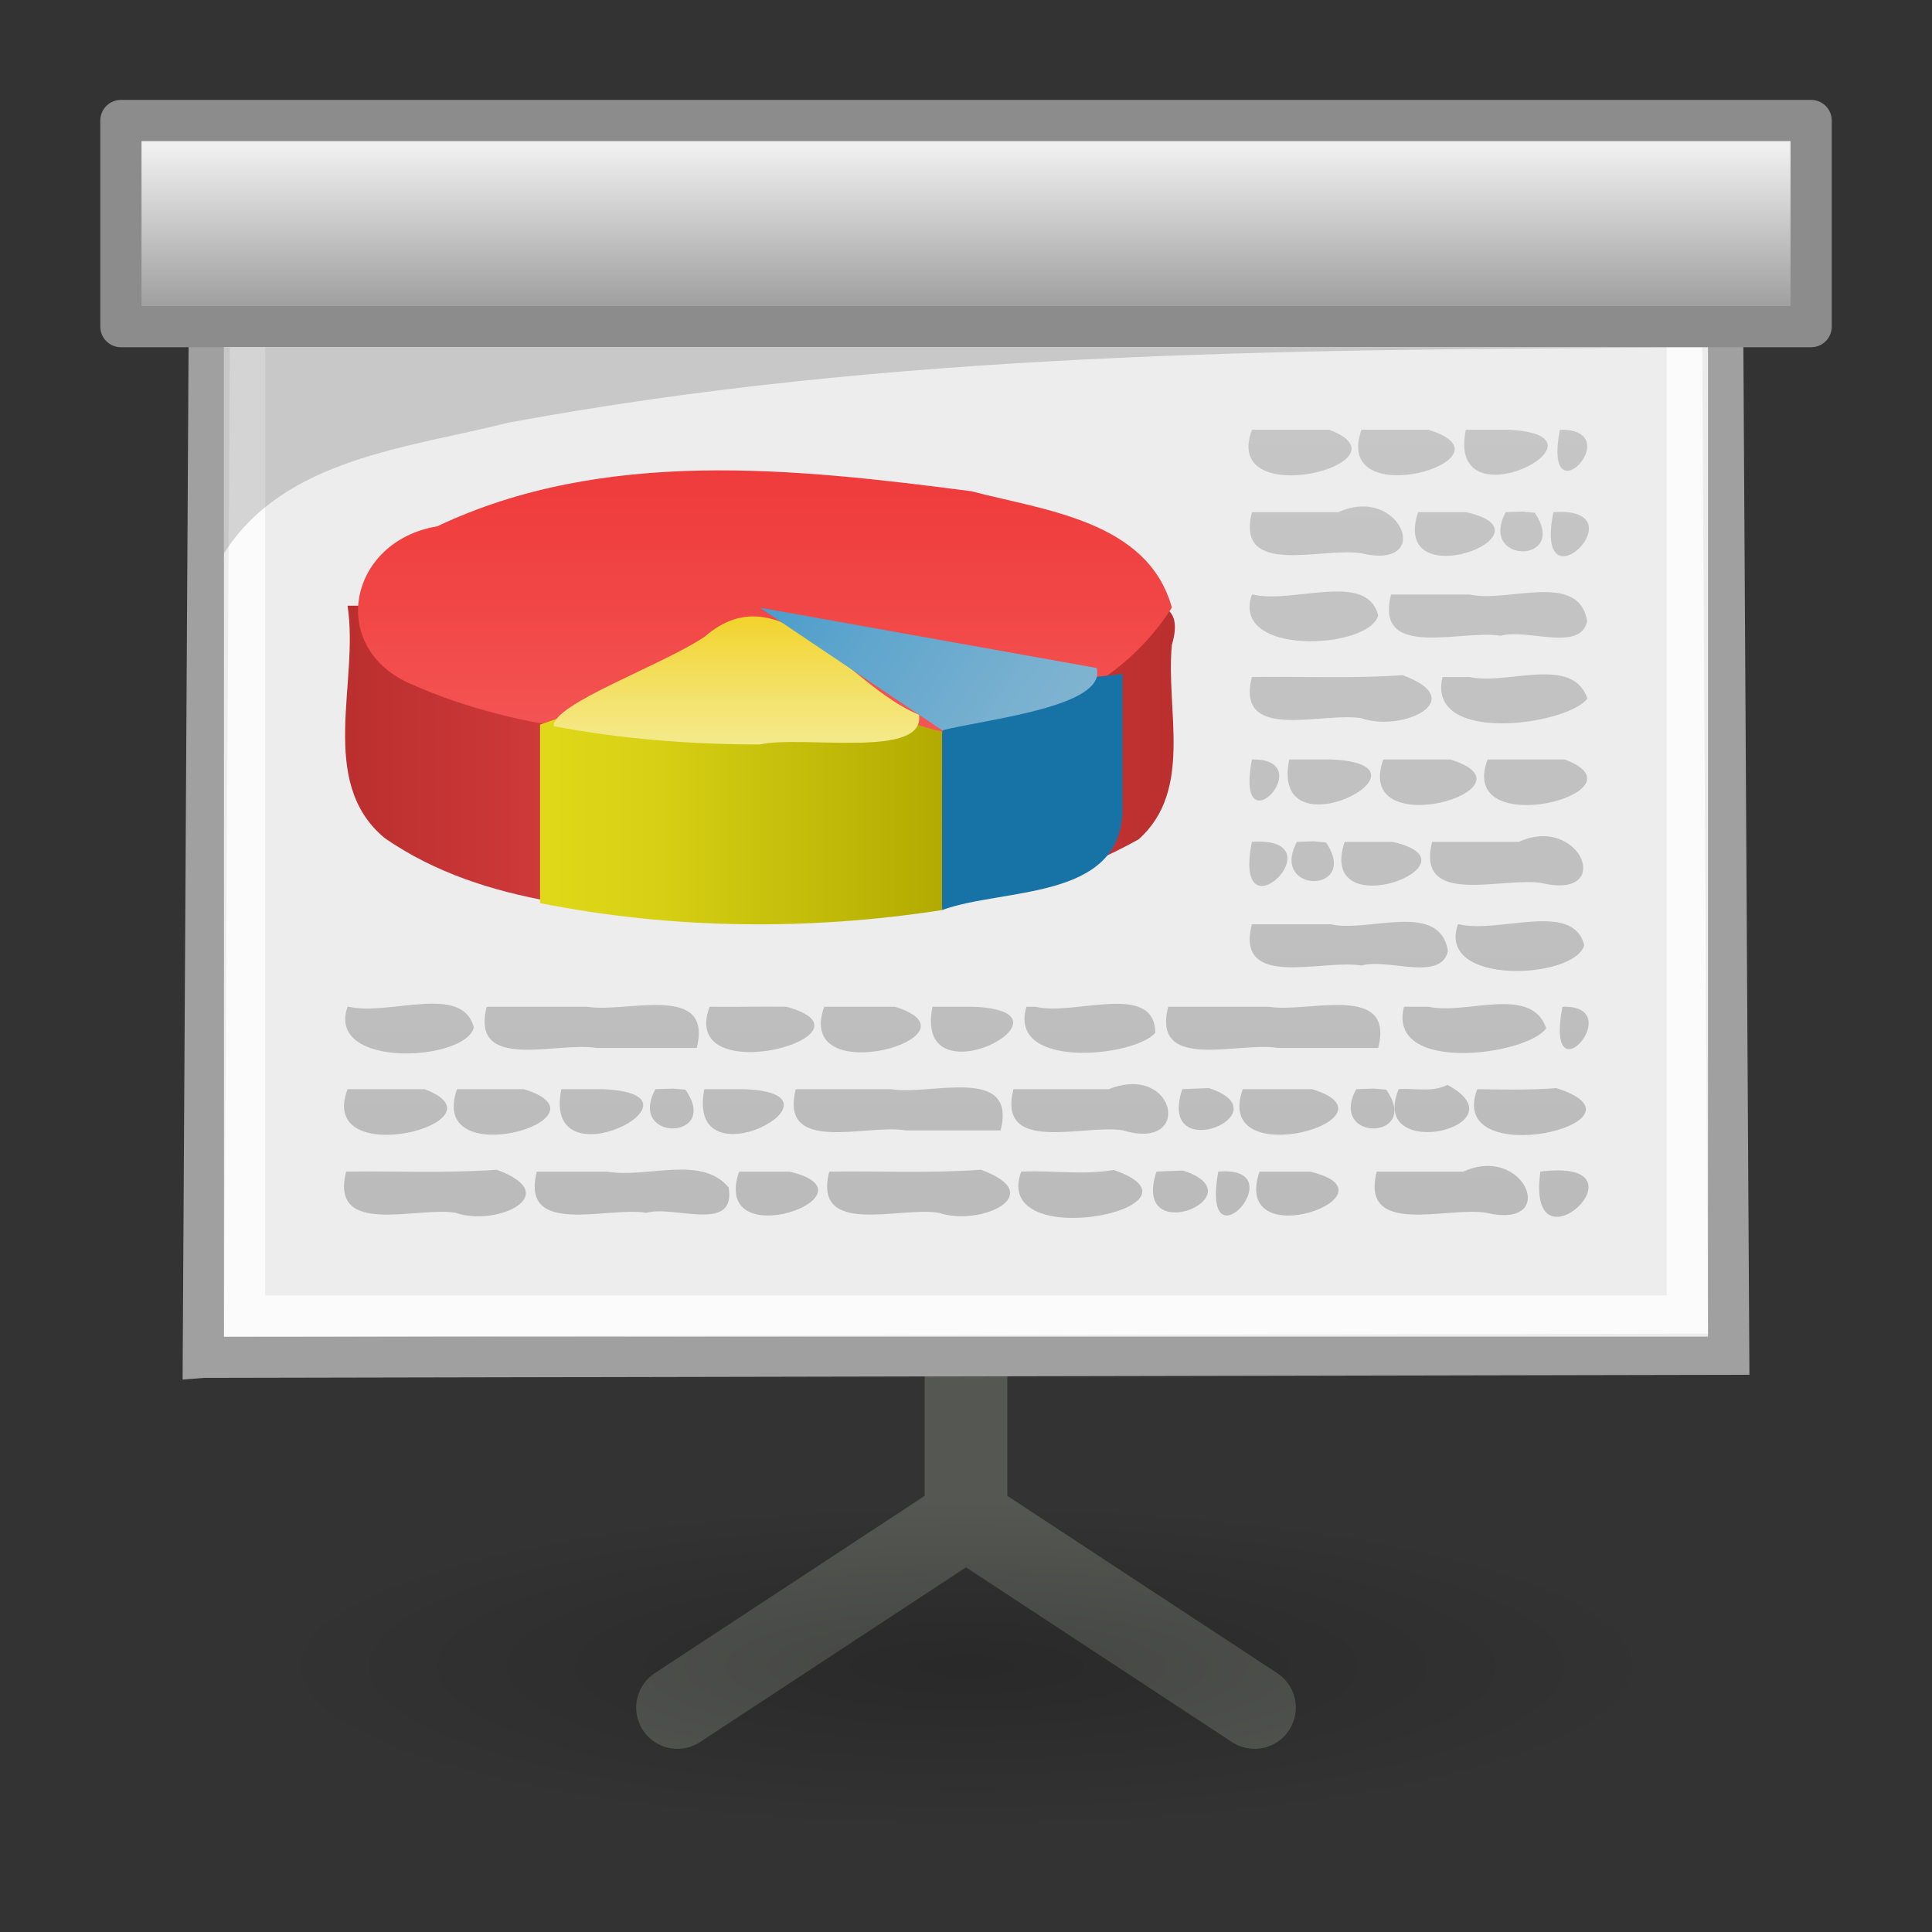 <?xml version="1.0" encoding="UTF-8" standalone="no"?><!DOCTYPE svg PUBLIC "-//W3C//DTD SVG 1.1//EN" "http://www.w3.org/Graphics/SVG/1.1/DTD/svg11.dtd"><svg height="64" version="1.1" viewBox="0 0 48 48" width="64" xmlns="http://www.w3.org/2000/svg"><rect x="0" y="0" width="48" height="48" fill="#333333" stroke="none"/><defs><linearGradient gradientTransform="matrix(1.68 0 0 1.707 -17.993 -32)" gradientUnits="userSpaceOnUse" id="i" x1="25" x2="25" y1="20.875" y2="24"><stop offset="0" stop-color="#f0f0f0"/><stop offset="1" stop-color="#848484"/></linearGradient><linearGradient gradientTransform="matrix(.625 0 0 .647 -22.249 -26.579)" gradientUnits="userSpaceOnUse" id="h" x1="79.236" x2="61.338" y1="72.834" y2="59.877"><stop offset="0" stop-color="#85b6d1"/><stop offset="0.171" stop-color="#7ab1d0"/><stop offset="0.468" stop-color="#5ea5cd"/><stop offset="0.855" stop-color="#2f92c9"/><stop offset="1" stop-color="#1c8ac7"/></linearGradient><linearGradient gradientTransform="matrix(.625 0 0 .647 -22.249 -26.579)" gradientUnits="userSpaceOnUse" id="g" x1="72.138" x2="80.393" y1="74.042" y2="74.042"><stop offset="0" stop-color="#1773a6"/><stop offset="1" stop-color="#1773a6"/></linearGradient><linearGradient gradientTransform="matrix(.625 0 0 .647 -22.249 -26.579)" gradientUnits="userSpaceOnUse" id="f" x1="65.277" x2="65.277" y1="74.939" y2="67.132"><stop offset="0" stop-color="#f5f2b0"/><stop offset="0.137" stop-color="#f5efa5"/><stop offset="0.377" stop-color="#f4e988"/><stop offset="0.689" stop-color="#f3de5a"/><stop offset="1" stop-color="#f2d125"/></linearGradient><linearGradient gradientTransform="matrix(.625 0 0 .647 -22.249 -26.579)" gradientUnits="userSpaceOnUse" id="e" x1="57.16" x2="73.087" y1="73.962" y2="73.962"><stop offset="0" stop-color="#e1da1a"/><stop offset="0.313" stop-color="#d6cf14"/><stop offset="0.857" stop-color="#bab305"/><stop offset="1" stop-color="#b2aa00"/></linearGradient><linearGradient gradientTransform="matrix(.625 0 0 .647 -22.249 -26.654)" gradientUnits="userSpaceOnUse" id="d" x1="50" x2="82" y1="73.065" y2="73.065"><stop offset="0" stop-color="#bb2f2f"/><stop offset="0.309" stop-color="#d53c3c"/><stop offset="0.5" stop-color="#e04242"/><stop offset="1" stop-color="#bb2f2f"/></linearGradient><linearGradient gradientTransform="matrix(.625 0 0 .647 -22.249 -26.579)" gradientUnits="userSpaceOnUse" id="b" x1="66" x2="66" y1="61.889" y2="75.497"><stop offset="0" stop-color="#ef3b3b"/><stop offset="0.383" stop-color="#f14646"/><stop offset="1" stop-color="#f76060"/></linearGradient><linearGradient gradientTransform="matrix(1.019 0 0 1.587 19.456 -8.088)" gradientUnits="userSpaceOnUse" id="c" x1="22.104" x2="22.104" y1="43.199" y2="11.817"><stop offset="0" stop-color="#8e8e8e"/><stop offset="1" stop-color="#b5b5b5"/></linearGradient><radialGradient cx="62.625" cy="4.625" gradientTransform="matrix(1.639 0 0 .386 -78.626 39.619)" gradientUnits="userSpaceOnUse" id="a" r="10.625"><stop offset="0"/><stop offset="1" stop-opacity="0"/></radialGradient></defs><path d="m24 33.226v4.489l-7.17 4.71" fill="none" stroke="#555753" stroke-linecap="round" stroke-width="2.048"/><path d="m24 33.226v4.489c2.39 1.57 4.78 3.14 7.17 4.71" fill="none" stroke="#555753" stroke-linecap="round" stroke-width="2.048"/><path d="m5.052 33.721c0.051-8.877 0.103-17.753 0.154-26.63 12.529 0.025 25.058 0.051 37.587 0.076 0.052 8.826 0.104 17.652 0.156 26.478-12.632 0.025-25.264 0.051-37.896 0.076z" fill="#ededed" stroke="#a0a0a0" stroke-width="1.024"/><path color="#000" d="m6.076 7.091h35.847v25.605h-35.847c0-8.535-1e-6 -17.07-1e-6 -25.605z" fill="none" opacity="0.8" stroke="#fff" stroke-width="1.024"/><path d="m41.412 8.636h-35.847v5.113c1.494-2.366 4.585-2.619 7.061-3.247 9.481-1.757 19.177-1.814 28.787-1.866z" opacity="0.16" stroke-width="1.024"/><path d="m3.004 2.994h41.993v5.121h-41.993v-5.121z" fill="url(#i)" stroke="#8c8c8c" stroke-linejoin="round" stroke-width="1.024"/><g transform="matrix(1.024 0 0 1.024 -.581 -2.167)"><path d="m9 16.813c0.288 1.86-0.742 4.262 0.895 5.633 2.436 1.689 5.577 1.778 8.441 1.97 3.364 0.113 6.873-0.276 9.857-1.935 1.336-1.197 0.654-3.133 0.807-4.717 0.299-1.012-0.359-1.067-1.188-0.951h-18.811z" fill="url(#d)"/><path d="m29 16.859c-2.114 3.295-6.495 3.324-9.982 3.241-2.841-0.049-5.803-0.205-8.438-1.37-2.086-0.862-1.576-3.483 0.593-3.843 4.041-1.916 8.679-1.409 12.962-0.852 1.779 0.467 4.284 0.717 4.865 2.824z" fill="url(#b)" stroke-width="0.636"/><path d="m13.67 19.697v4.331c3.207 0.638 6.526 0.669 9.755 0.169l3e-3 -4.331c-1.934-0.408-3.848-2.172-5.798-1.532-1.32 0.454-2.641 0.909-3.96 1.363z" fill="url(#e)"/><path d="m19 20.179c1.04-0.232 4.03 0.36 3.864-0.722-1.729-0.698-3.344-3.502-5.196-1.896-1.024 0.695-3.684 1.628-3.669 2.173 1.647 0.315 3.326 0.442 5.002 0.445z" fill="url(#f)"/><path d="m23.428 19.865-3e-3 4.331c1.478-0.541 4.3-0.224 4.377-2.376v-3.356c-1.563 0.241-3.348-0.082-4.374 1.4z" fill="url(#g)"/><path d="m23.428 19.836c1.06-0.272 4.013-0.571 3.746-1.513-2.725-0.488-5.449-0.976-8.174-1.464 1.476 0.992 2.952 1.985 4.428 2.977z" fill="url(#h)"/></g><path d="m31.106 10.676c-0.789 2.086 4.075 0.809 1.914 0h-1.914zm2.72 0c-0.761 2.143 4.007 0.714 1.659 0h-1.659zm2.592 0c-0.506 2.456 3.964 0.117 1.025 0h-1.025zm2.336 0c-0.439 2.306 1.728-0.022 0 0zm-7.65 2.048c-0.418 1.64 1.769 0.856 2.723 1.024 1.828 0.426 0.963-1.722-0.573-1.024h-2.149zm4.129 0c-0.711 2.157 3.538 0.525 1.193 0h-1.193zm2.176 0c-0.693 1.298 1.573 1.292 0.725 0.017l-0.297-0.032zm1.184 0c-0.503 2.537 2.218-0.149 0 0zm-7.49 2.048c-0.545 1.545 2.915 1.364 3.137 0.519-0.274-1.109-2.117-0.282-3.106-0.519zm3.457 0c-0.418 1.64 1.769 0.856 2.723 1.024 0.659-0.19 1.966 0.412 2.15-0.358-0.205-1.264-1.977-0.45-2.916-0.667h-1.957zm-3.457 2.048c-0.418 1.64 1.769 0.856 2.723 1.024 1.012 0.355 2.724-0.451 1.017-1.07-1.243 0.089-2.494 0.028-3.74 0.046zm4.737 0c-0.417 1.7 3.115 1.192 3.598 0.535-0.372-1.086-1.991-0.324-2.926-0.535h-0.672zm-4.737 2.048c-0.439 2.306 1.728-0.022 0 0zm0.928 0c-0.506 2.456 3.964 0.117 1.025 0h-1.025zm2.336 0c-0.761 2.143 4.007 0.714 1.659 0h-1.659zm2.592 0c-0.789 2.086 4.075 0.809 1.914 0h-1.914zm-5.857 2.048c-0.503 2.537 2.218-0.149 0 0zm1.12 0c-0.693 1.298 1.573 1.292 0.725 0.017l-0.297-0.032zm1.184 0c-0.711 2.157 3.538 0.525 1.193 0h-1.193zm2.176 0c-0.418 1.64 1.769 0.856 2.723 1.024 1.828 0.426 0.963-1.722-0.573-1.024h-2.149zm-4.481 2.048c-0.418 1.64 1.769 0.856 2.723 1.024 0.659-0.19 1.966 0.412 2.15-0.358-0.205-1.264-1.977-0.45-2.916-0.667h-1.957zm5.121 0c-0.545 1.545 2.915 1.364 3.137 0.519-0.274-1.109-2.117-0.282-3.106-0.519zm-27.587 2.048c-0.545 1.545 2.915 1.364 3.137 0.519-0.274-1.109-2.117-0.282-3.106-0.519zm3.457 0c-0.418 1.64 1.769 0.856 2.723 1.024h2.494c0.418-1.64-1.769-0.856-2.723-1.024h-2.494zm5.537 0c-0.795 2.146 4.436 0.691 1.908-5.6e-4 -0.636-7e-3 -1.272 8e-3 -1.908 5.6e-4zm2.849 0c-0.78 2.14 4.101 0.724 1.756 0h-1.756zm2.689 0c-0.494 2.46 3.923 0.1 0.993 0h-0.993zm2.336 0c-0.484 1.581 2.703 1.244 3.201 0.646-0.023-1.285-2.029-0.406-2.98-0.646h-0.122zm3.521 0c-0.418 1.64 1.769 0.856 2.723 1.024h2.494c0.418-1.64-1.769-0.856-2.723-1.024h-2.494zm5.857 0c-0.43 1.683 3.068 1.205 3.534 0.535-0.372-1.086-1.991-0.324-2.926-0.535h-0.608zm3.937 0c-0.454 2.397 1.671-0.053 0 0zm-30.183 2.048c-0.789 2.086 4.075 0.809 1.914 0h-1.914zm2.72 0c-0.761 2.143 4.007 0.714 1.659 0h-1.659zm2.592 0c-0.506 2.456 3.964 0.117 1.025 0h-1.025zm2.336 0c-0.709 1.327 1.635 1.27 0.745 0.012l-0.311-0.026zm1.216 0c-0.481 2.465 3.881 0.084 0.961 0h-0.961zm2.272 0c-0.418 1.64 1.769 0.856 2.723 1.024h2.366c0.418-1.64-1.769-0.856-2.723-1.024h-2.366zm5.409 0c-0.418 1.64 1.769 0.856 2.723 1.024 1.749 0.531 1.315-1.687-0.356-1.024h-2.367zm4.193 0c-0.645 1.953 2.575 0.596 0.662-0.026l-0.296 0.01zm1.504 0c-0.774 2.141 4.069 0.721 1.723 0h-1.723zm2.817 0c-0.709 1.327 1.635 1.27 0.745 0.012l-0.311-0.026zm1.056 0c-0.773 1.86 3.139 0.931 1.211-0.107-0.375 0.194-0.808 0.075-1.211 0.107zm1.952 0c-0.801 2.103 4.607 0.814 1.966-0.026-0.657 0.05-1.309 0.036-1.966 0.026zm-28.102 2.048c-0.418 1.64 1.769 0.856 2.723 1.024 1.012 0.355 2.724-0.451 1.017-1.07-1.243 0.089-2.494 0.028-3.74 0.046zm4.737 0c-0.418 1.64 1.769 0.856 2.723 1.024 0.684-0.198 2.236 0.519 2.042-0.631-0.679-0.817-2.037-0.219-3.026-0.393h-1.739zm5.025 0c-0.724 2.147 3.608 0.561 1.257 0h-1.257zm2.24 0c-0.418 1.64 1.769 0.856 2.723 1.024 1.011 0.347 2.767-0.441 1.049-1.07-1.253 0.089-2.515 0.028-3.772 0.046zm4.769 0c-0.763 2.082 4.959 0.882 2.299-0.041-0.766 0.134-1.527 4e-3 -2.299 0.041zm3.361 0c-0.645 1.953 2.575 0.596 0.662-0.026l-0.296 0.01zm1.536 0c-0.455 2.533 1.953-0.165 0 0zm1.024 0c-0.724 2.147 3.608 0.561 1.257 0h-1.257zm2.913 0c-0.418 1.64 1.769 0.856 2.723 1.024 1.828 0.426 0.963-1.722-0.573-1.024h-2.149zm4.065 0c-0.373 2.699 2.869-0.359 0 0z" fill="url(#c)" opacity="0.7" stroke-width="1.024"/><path d="m41.412 41.402c-1.073 2.465-4.194 2.544-6.452 3.165-7.993 1.381-16.297 1.319-24.213-0.504-2.518-4e-3 -5.978-3.236-2.241-4.571 5.484-1.954 11.414-2.262 17.19-2.175 4.54 0.234 9.217 0.45 13.506 2.087 0.817 0.468 2.096 0.908 2.209 1.998z" fill="url(#a)" fill-rule="evenodd" opacity="0.2" stroke-width="1.024"/></svg>